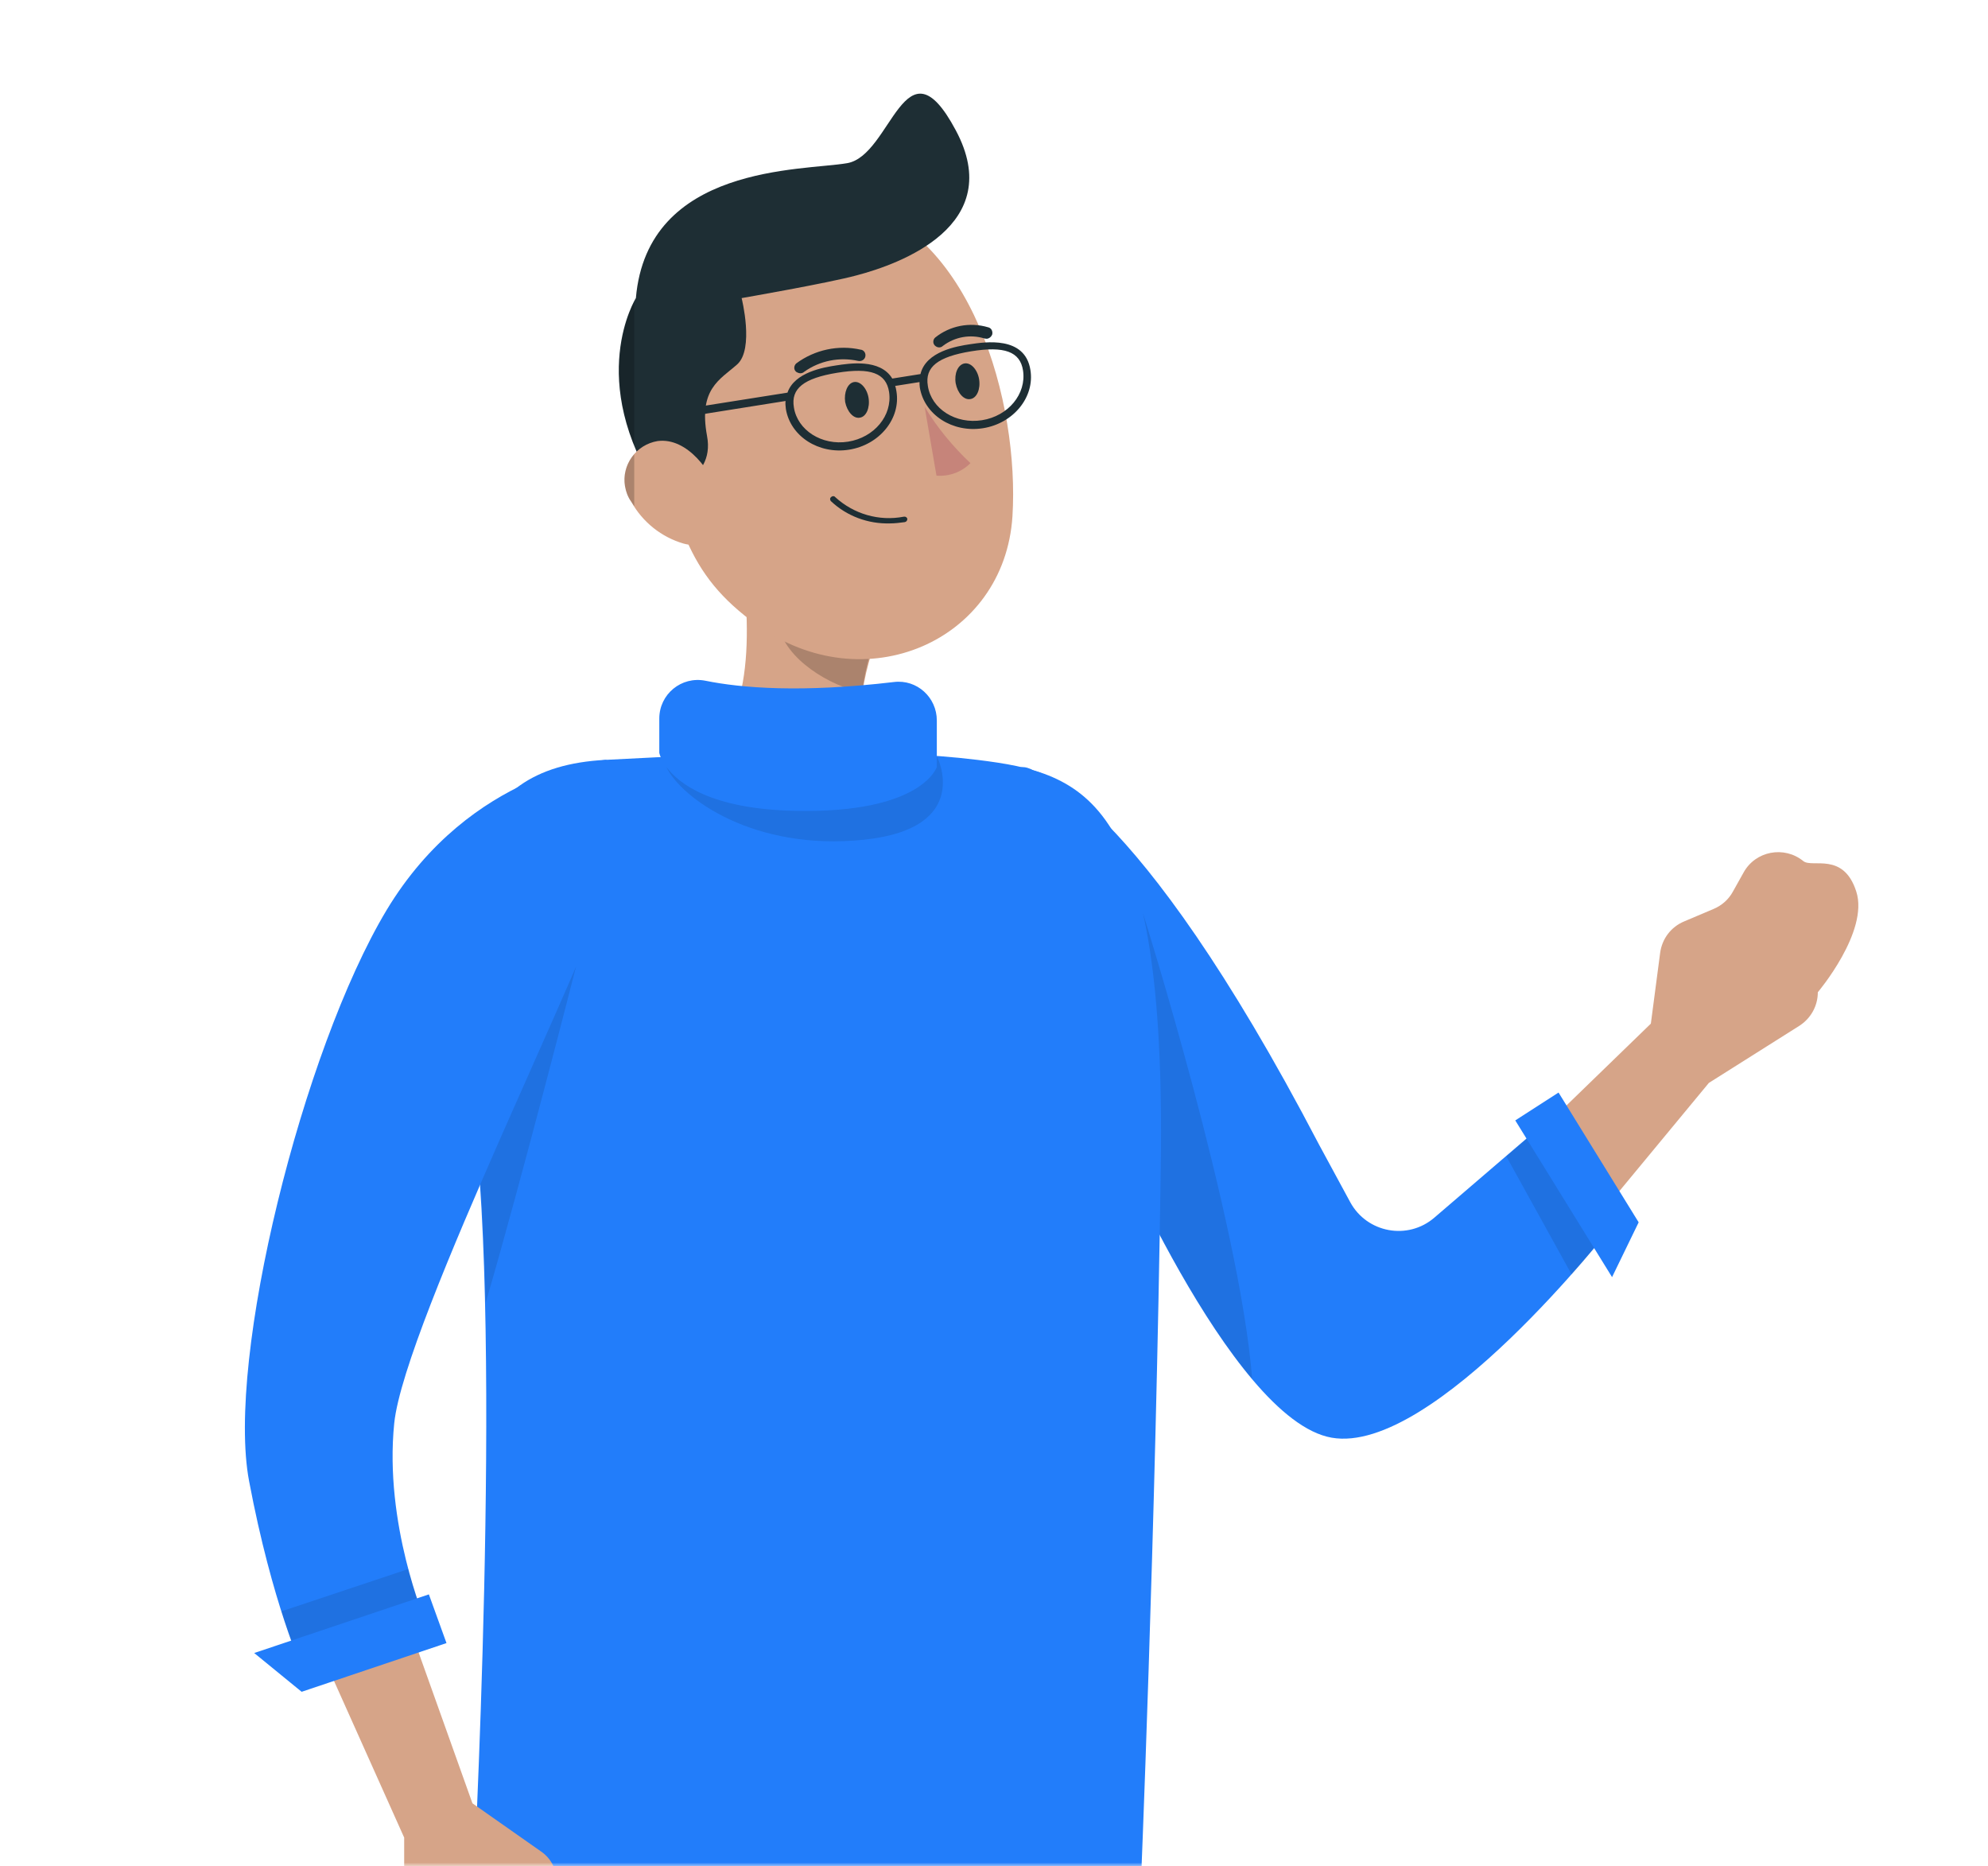 <svg xmlns="http://www.w3.org/2000/svg" width="276" height="259" fill="none" viewBox="0 0 276 259">
    <mask id="k9lxm0397a" width="276" height="259" x="0" y="0" maskUnits="userSpaceOnUse">
        <path fill="#F0F6FF" d="M0 0H276V259H0z"/>
    </mask>
    <g mask="url(#k9lxm0397a)">
        <path fill="#D6A488" d="M102.388 73.625c1.602 10.008 3.026 24.73-4.182 31.136 0 0 0 10.185 27.897 22.195 10.723-14.234 3.292-21.083 3.292-21.083-11.078-3.069-10.634-7.562-8.409-15.257l-18.598-16.991z"/>
        <path fill="#000" d="M109.951 80.477l10.901 10.14c-.534 1.78-.935 3.604-1.157 5.472-4.272-.756-10.812-4.626-11.568-9.296.044-2.224.667-4.404 1.824-6.316z" opacity=".2"/>
        <path fill="#D6A488" d="M89.974 56.053c3.915 16.502 5.205 23.575 15.127 30.691 14.905 10.72 34.349 2.269 35.461-15.078.979-15.613-5.606-40.076-23.092-43.813-12.458-2.802-24.871 5.071-27.63 17.525-.8 3.514-.756 7.161.134 10.675z"/>
        <path fill="#1E2E34" d="M117.334 55.791c.267 1.335 1.157 2.358 2.047 2.18.89-.133 1.424-1.379 1.201-2.758-.222-1.334-1.156-2.357-2.046-2.18-.89.179-1.38 1.469-1.202 2.758zM132.682 53.208c.267 1.378 1.157 2.357 2.047 2.18.89-.134 1.424-1.38 1.201-2.759-.222-1.334-1.157-2.357-2.047-2.18-.889.179-1.423 1.38-1.201 2.759z"/>
        <path fill="#C6847A" d="M128.368 56.457c1.735 2.891 3.915 5.515 6.362 7.828-1.245 1.246-2.936 1.869-4.716 1.735l-1.646-9.563z"/>
        <path fill="#1E2E34" d="M123.566 72.648c.668 0 1.379-.089 2.047-.178.222-.044.356-.222.356-.445-.045-.222-.267-.356-.49-.311-3.426.667-6.941-.356-9.521-2.713-.134-.178-.401-.178-.579 0-.178.133-.178.4 0 .578 2.181 2.046 5.117 3.158 8.187 3.069zM110.707 51.698c.311.178.711.133.934-.089 2.18-1.557 4.894-2.09 7.519-1.512.445.089.89-.178.979-.623.089-.445-.178-.845-.578-.934h-.045c-3.114-.712-6.407 0-8.987 1.913-.312.311-.356.8-.045 1.112.089.044.134.133.223.133zM137.18 46.984c.267-.09.489-.312.578-.578.089-.445-.133-.89-.578-.98-2.536-.755-5.295-.221-7.342 1.424-.311.267-.356.756-.089 1.068l.045.044c.311.312.801.356 1.112.045 1.646-1.246 3.782-1.646 5.784-1.023.178.044.356.044.49 0z"/>
        <path fill="#D6A488" d="M208.682 161.961l20.511-19.882 1.291-9.83c.267-1.958 1.512-3.603 3.337-4.359l4.093-1.735c1.157-.489 2.091-1.335 2.67-2.402l1.468-2.624c1.646-3.025 5.65-3.781 8.32-1.602 1.246.979 5.565-1.327 7.343 4.226 1.778 5.553-5.341 13.967-5.341 13.967 0 1.912-.979 3.647-2.58 4.67l-12.547 7.917-20.423 24.686-8.142-13.032z"/>
        <path fill="#227DFA" d="M143.584 106.986s13.704 2.402 39.554 51.907l4.316 7.962c2.314 4.27 8.009 5.338 11.702 2.135l15.083-12.943 9.566 14.144s-24.783 31.847-38.932 29.357c-14.148-2.491-31.501-44.124-31.501-44.124s-21-54.754-9.788-48.438z"/>
        <path fill="#000" d="M173.844 191.407c-10.768-12.81-20.423-35.94-20.423-35.94s-3.648-9.474-7.074-20.104l12.369-8.496s13.393 42.523 15.128 64.54z" opacity=".1"/>
        <path fill="#227DFA" d="M135.709 105.472c15.127 1.868 26.162 5.293 25.45 56.222-.712 50.929-2.848 101.858-2.848 101.858H65.632s4.227-77.794 0-109.642c-4.226-31.847-1.423-47.37 18.376-48.438 19.888-1.067 38.397-1.646 51.701 0z"/>
        <path fill="#227DFA" d="M130.062 100.001v6.494s-2.002 6.45-19.576 6.094c-17.575-.356-18.954-8.095-18.954-8.095v-4.76c0-3.38 3.07-5.915 6.407-5.248 5.027 1.023 13.392 1.69 26.161.178 3.204-.4 5.962 2.135 5.962 5.337z"/>
        <path fill="#000" d="M218.2 176.906l-9.076-16.413 4.449-3.825 8.81 15.301c-.979 1.201-2.447 2.936-4.183 4.937z" opacity=".1"/>
        <path fill="#227DFA" d="M216.377 151.643l11.123 18.014-3.693 7.606-13.437-21.751 6.007-3.869z"/>
        <path fill="#000" d="M110.485 112.545c17.575.356 19.577-6.093 19.577-6.093v-1.513s5.161 10.008-10.1 11.61c-15.261 1.601-25.36-5.738-27.452-10.097 1.735 2.313 6.23 5.871 17.975 6.093zM66.48 134.207h13.48s-7.474 29.357-12.546 46.659c-.223-10.364-.757-19.793-1.735-26.91-.712-5.382-1.202-10.23-1.469-14.678l2.27-5.071z" opacity=".1"/>
        <path fill="#D6A488" d="M53.667 216.893l11.924 33.404 9.567 6.716c1.334.934 2.135 2.446 2.135 4.092v5.649c0 .534.09 1.023.223 1.512.89 2.758-.757 5.694-3.56 6.361l-6.718 1.646c-1.958.489-4.005-.267-5.206-1.868l-4.939-6.628c-.667-.845-.979-1.912-.979-2.98v-9.741l-15.127-33.76 12.68-4.403z"/>
        <path fill="#227DFA" d="M84.097 105.473s-18.731 1.423-30.433 20.861c-11.657 19.437-22.291 62.226-19.087 79.218 3.203 16.991 7.43 26.153 7.43 26.153l17.04-6.716s-5.739-13.477-4.315-27.444c1.424-13.922 28.653-68.053 29.365-74.414.712-6.316 6.363-16.235 0-17.658z"/>
        <path fill="#000" d="M56.689 217.783c1.157 4.404 2.358 7.25 2.358 7.25l-17.04 6.717s-1.291-2.802-2.937-8.096l17.619-5.871z" opacity=".1"/>
        <path fill="#227DFA" d="M61.988 228.058l-20.11 6.761-6.586-5.382 24.25-8.14 2.446 6.761z"/>
        <path fill="#1E2E34" d="M118.936 38.218c5.918-1.557 20.867-6.894 13.748-20.15-7.074-13.254-8.898 3.56-15.083 4.582-6.184 1.068-27.719.178-29.32 18.726 0 0-7.075 11.298 3.203 27 0 0 7.92-1.335 6.674-7.874-1.201-6.538 1.78-7.784 4.182-9.919 2.403-2.135.623-9.207.623-9.207s12.058-2.09 15.973-3.158z"/>
        <path fill="#D6A488" d="M87.658 69.668c1.557 2.802 4.182 4.892 7.252 5.782 4.138 1.112 6.184-2.58 5.028-6.45-1.068-3.513-4.494-8.317-8.632-7.783-2.981.489-5.028 3.291-4.538 6.271.133.756.4 1.513.89 2.18z"/>
        <path fill="#1E2E34" d="M98.072 56.279l11.257-1.78c.979-2.846 5.027-3.513 6.763-3.78 1.779-.267 6.095-.979 7.786 1.823l3.915-.622c.757-3.158 5.072-3.87 6.852-4.137 2.091-.311 7.653-1.2 8.409 3.559.623 3.78-2.358 7.428-6.585 8.095-4.226.667-8.142-1.868-8.765-5.649-.044-.267-.044-.534-.044-.756l-3.382.534c.089.222.134.489.178.756.623 3.78-2.358 7.428-6.585 8.095-4.226.667-8.142-1.868-8.765-5.649-.044-.4-.089-.756-.044-1.112l-10.901 1.735c-1.468.222-2.848.978-3.826 2.135l-.801-.712c1.201-1.423 2.803-2.268 4.538-2.535zm38.264 2.046c3.648-.578 6.184-3.647 5.695-6.894-.4-2.625-2.581-3.425-7.208-2.67-4.627.757-6.451 2.18-6.006 4.805.489 3.202 3.871 5.337 7.519 4.759zm-18.598 2.98c3.648-.578 6.184-3.647 5.695-6.894-.4-2.625-2.581-3.425-7.208-2.67-4.627.757-6.451 2.18-6.006 4.805.489 3.158 3.87 5.337 7.519 4.759z"/>
        <path fill="#000" d="M88.055 61.748c-4.138-10.408-.98-17.925 0-19.838v19.838zM86.764 67.439c-.267-1.646.267-3.247 1.29-4.404v7.206c-.133-.223-.31-.4-.4-.578-.49-.668-.756-1.424-.89-2.224z" opacity=".2"/>
    </g>
</svg>

